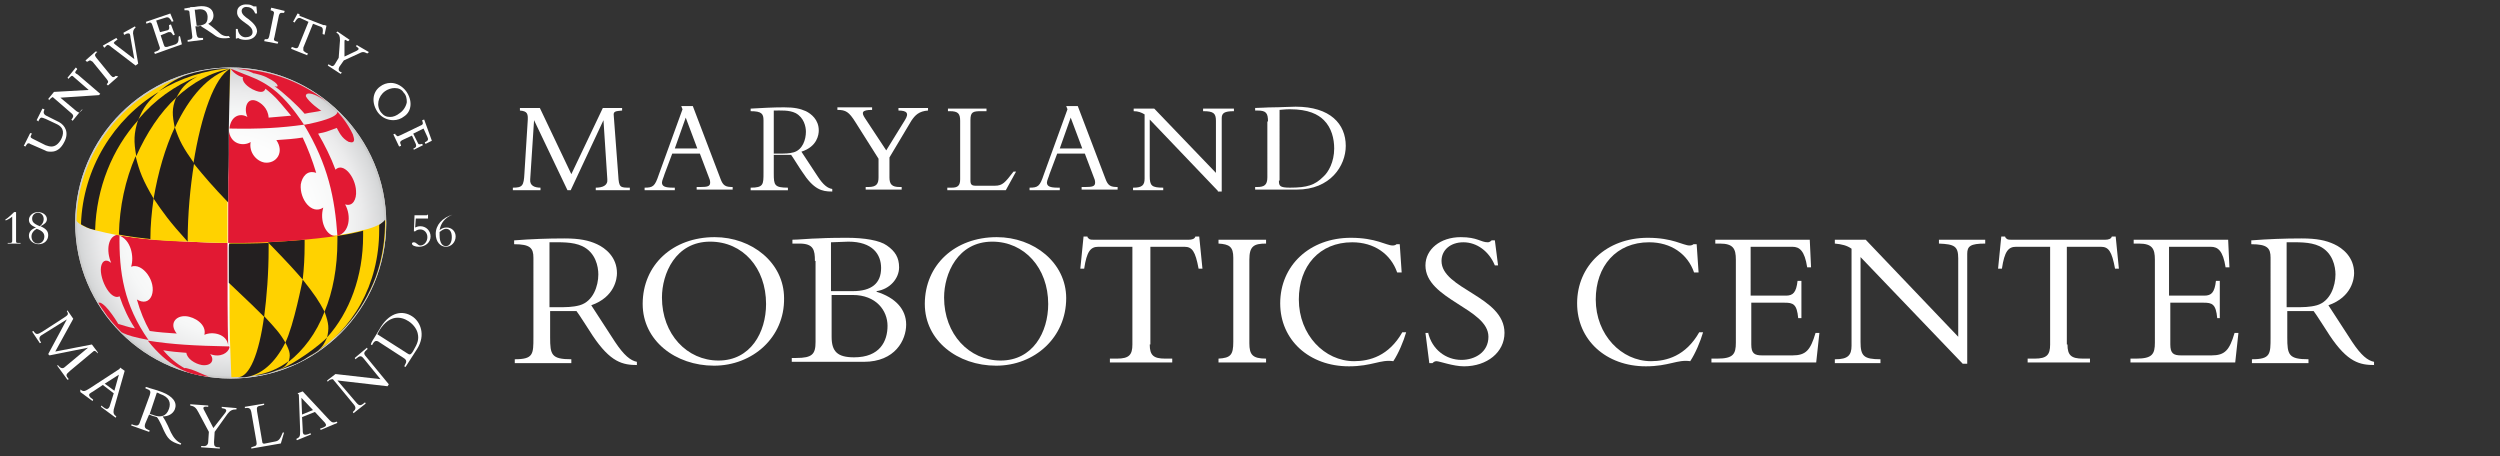 <?xml version="1.0" encoding="utf-8"?>
<!-- Generator: Adobe Illustrator 17.1.0, SVG Export Plug-In . SVG Version: 6.00 Build 0)  -->
<!DOCTYPE svg PUBLIC "-//W3C//DTD SVG 1.1//EN" "http://www.w3.org/Graphics/SVG/1.1/DTD/svg11.dtd">
<svg version="1.1" id="Layer_1" xmlns="http://www.w3.org/2000/svg" xmlns:xlink="http://www.w3.org/1999/xlink" x="0px" y="0px"
	 viewBox="0 0 389 71" enable-background="new 0 0 389 71" xml:space="preserve">
<rect x="0" y="0" width="389" height="71" fill="#333333" stroke="none"/>
<title>LOGO@2x</title>
<desc>Created with Sketch.</desc>
<g>
	<g>
		<g>
			<g>
				<g>
					
						<radialGradient id="SVGID_1_" cx="36.646" cy="34.733" r="24.203" gradientTransform="matrix(1 0 0 1 -0.721 2.601006e-04)" gradientUnits="userSpaceOnUse">
						<stop  offset="0" style="stop-color:#FFFFFF"/>
						<stop  offset="0.523" style="stop-color:#FDFDFD"/>
						<stop  offset="0.712" style="stop-color:#F6F7F7"/>
						<stop  offset="0.846" style="stop-color:#EBEBEC"/>
						<stop  offset="0.954" style="stop-color:#DADBDC"/>
						<stop  offset="1" style="stop-color:#D0D2D3"/>
					</radialGradient>
					<path fill="url(#SVGID_1_)" d="M35.9,58.9c-13.3,0-24.2-10.9-24.2-24.2c0-13.3,10.9-24.2,24.2-24.2c13.3,0,24.2,10.9,24.2,24.2
						C60.1,48.1,49.3,58.9,35.9,58.9z"/>
				</g>
				<g>
					<path fill="#CCCCCC" d="M35.9,58.9c-13.3,0-24.2-10.9-24.2-24.2c0-13.3,10.9-24.2,24.2-24.2c13.3,0,24.2,10.9,24.2,24.2
						C60.1,48.1,49.3,58.9,35.9,58.9z M35.9,10.9C22.8,10.9,12,21.6,12,34.7c0,13.2,10.7,23.9,23.9,23.9c13.2,0,23.9-10.7,23.9-23.9
						C59.8,21.6,49.1,10.9,35.9,10.9z"/>
				</g>
				<path fill="#FFD200" d="M60,34.2c0,0.1-0.4,0.5-0.9,0.7c0,0,0,0,0,0c-0.6,0.3-1.5,0.7-2.6,0.9c-1.1,0.3-2.5,0.6-4,0.8
					c-1.5,0.2-3.2,0.4-5,0.6c0,0,0,0,0,0c-2.3,0.2-3.8,0.3-5.7,0.4c-2,0.1-4,0.1-6.1,0.1c0,0.3,0,0.5,0,0.8c0,1.9,0,3.7,0,5.4
					c0,9.2,0.1,9.2,0.3,14.8c13.3,0,24-10.8,24-24C60,34.7,60,34.4,60,34.2z"/>
				<g>
					<path fill="#231F20" d="M35.6,38.6c0,1.9,0,3.7,0,5.4c3.9,3.7,3.9,3.7,5.5,5.3c0.4-3.1,0.7-6.7,0.7-10.7c0-0.3,0-0.5,0-0.8
						c-2.4,0.1-4,0.1-6.1,0.1C35.6,38,35.6,38.3,35.6,38.6z"/>
					<path fill="#231F20" d="M44.4,53.3c-0.8-1.4-1.6-2.3-3.3-4.1c-0.8,5.9-2.3,9.5-4.1,9.5c0.2,0,0.4,0,0.5,0c0.2,0,0.4,0,0.6,0
						C40.6,58.4,42.8,56.5,44.4,53.3z"/>
					<path fill="#231F20" d="M47.1,43.5c0,0-1.4,7.2-2.7,9.8c0.8,1.5,0.8,2,0.5,3c2.3-1.8,4.3-4.4,5.6-7.8
						C49.6,46.8,49,45.9,47.1,43.5z"/>
					<path fill="#231F20" d="M40.2,58.4c0.5-0.1,0.5-0.1,1.5-0.3l0.6-0.2c1.8-0.6,2.1-0.8,2.6-1.7c-1.6,1.2-3.3,1.9-5.2,2.2
						L40.2,58.4z"/>
					<path fill="#231F20" d="M50.9,52.5c3.5-3.9,5.6-9.5,5.6-15.8c0-0.3,0-0.5,0-0.8c-1.1,0.3-2.5,0.6-4,0.8c0,0.3,0,0.5,0,0.8
						c0,4.1-0.7,7.9-2,11C51.2,50.4,51.2,51.1,50.9,52.5z"/>
					<path fill="#231F20" d="M47.4,37.3c-2.3,0.2-3.8,0.3-5.7,0.4c3.3,3.4,4,4.2,5.4,5.8c0.2-1.7,0.3-3.5,0.3-5.4
						C47.4,37.8,47.4,37.5,47.4,37.3z"/>
				</g>
				<path fill="#231F20" d="M30.7,11.9c1.3-0.5,2.6-1.1,5.2-1.3l0,0C34.1,10.8,32.3,11.3,30.7,11.9"/>
				<g>
					<path fill="#E21933" d="M52,36.7c-1.3-0.2-2.3-2.3-1.7-4.4c-1.8,1.2-3.7-1.3-3.5-3.6c0.2-1.2,1-2.3,2.4-1.8
						c-0.6-2-1.3-3.8-2.1-5.5c-1.2,0.2-2.6,0.3-4.1,0.4c1.3,1.9,0,3.7-1.8,3.5c-1.3-0.2-2.5-1.6-2.2-3.2c-1.1,0.7-3.2,0.4-3.4-1.9
						c-0.1,4.9-0.1,11.1-0.1,17.6c6.4,0.1,13.9-0.6,16.9-1.1c0,0,0,0,0,0C52.3,36.7,52.1,36.7,52,36.7z"/>
				</g>
				<g>
					<path fill="#E21933" d="M20.4,41.5c1.8-0.7,4,2.4,3.2,4.5c-0.4,1-1.3,1.2-2.3,0.6c0.5,1.8,1.2,3.5,2,4.9
						c1.3,0.2,2.7,0.3,4.2,0.4c-1.2-1.5-0.2-2.8,1.4-2.7c1.4,0.1,3.3,1.3,2.9,2.9c1.3-0.6,3.5-0.1,3.7,1.6
						c-0.1-3.6-0.1-8.9-0.1-15.1c0-0.3,0-0.5,0-0.8c-2,0-4.1-0.1-6.1-0.2c-4.3-0.2-7.3-0.4-10.9-1c0,0,0,0,0,0
						C20.4,37.2,20.9,40,20.4,41.5z"/>
				</g>
				<path fill="#E21933" d="M47.3,19.4L47.3,19.4L47.3,19.4C47.3,19.4,47.3,19.4,47.3,19.4L47.3,19.4L47.3,19.4
					c0.3,0,0.5-0.1,0.7-0.1c1.4-0.3,4.5-1,4.5-1.9c0,0,1.2,1.2,2.1,2.9c0.1,0.2,0.2,0.4,0.3,0.6c0.1,0.3,0.2,0.7,0.2,0.8
					c0,0.5-0.4,0.5-0.7,0.4c0,0-0.1,0-0.1,0c-1.2-0.6-1.6-1.7-1.9-2.2c-0.6,0.2-1.7,0.7-2.5,0.8c-0.1,0-0.3,0.1-0.4,0.1
					c1,1.7,2,3.7,2.7,5.6c1.2-1.2,3.1,1.1,3.2,3.3c0.1,1.3-0.5,2.5-1.7,2.1c1,1.8,0.7,4.4-1.2,4.9C52.1,30.9,51.1,25.7,47.3,19.4
					L47.3,19.4L47.3,19.4"/>
				<path fill="#E21933" d="M47.3,19.4L47.3,19.4L47.3,19.4L47.3,19.4L47.3,19.4c-3.1-4.7-5.5-6.4-8.6-7.6c-0.6-0.2-2.7-1.1-2.8-1.1
					l0,0l0,0c0.5,0.8,1.6,1.3,1.9,1.3c-0.1,0.3,0,0.9,1,1.6c0.2,0.1,0.3,0.2,0.5,0.3c1.6,0.8,1.9,0.2,2-0.1c0,0,0,0,0,0
					c0.5,0.4,1.4,1.1,2.4,2.3c0.6,0.7,1.1,1.3,1.6,1.9c-1,0.1-2.2,0.2-3.5,0.3c-0.1-1.5-1.2-2.3-1.9-2.6c-1.5-0.6-2,1.2-1.4,2.5
					c-1.2-0.7-2.6-0.1-2.8,1.8C40.4,20.1,43.7,19.9,47.3,19.4L47.3,19.4L47.3,19.4"/>
				<path fill="#E21933" d="M47.6,15c0,0,0-0.1,0-0.2c0-0.1,0.1-0.1,0.1-0.1s0-0.1,0.1-0.1c0.2-0.1,1-0.2,3,1.2
					c-4.2-3.3-8.7-4.6-12.5-5c-0.5-0.1-1.5-0.1-1.5-0.1c1.2,0.1,2,0.4,2.2,0.5c0.2,0.1,0.3,0.1,0.4,0.2c0,0,0,0,0,0
					c0.2,0,0.5,0.1,0.9,0.2c0.4,0.1,1,0.3,1.5,0.6c0.6,0.3,1.4,0.8,1.4,1.2c-0.1,0.1-0.2,0.1-0.5,0c1.4,1,3.5,2.9,4.7,4.3
					c0.8-0.2,2.1-0.3,2.6-0.5C49.8,17.2,48,15.8,47.6,15z"/>
				<path fill="#E21933" d="M23.1,52.9c-2.1-0.4-3.2-0.7-4-1.1c-0.1-0.1-0.2-0.1-0.2-0.1c0,0-1.2-1.2-2.2-2.5c-0.7-1-1.4-2-1.4-2.1
					c0,0,0.2,0,0.3,0c1.1,0.4,2.8,3.3,2.8,3.3c0.7,0.2,1.5,0.5,2.6,0.7c-1-1.5-1.8-3.2-2.4-5c-1.5,0.8-3.4-3.2-2.8-4.9
					c0.1-0.3,0.5-1.1,1.5-0.3c-0.8-1.8-0.6-4.4,1.3-4.4C18.5,42.4,19.3,47.5,23.1,52.9"/>
				<path fill="#E21933" d="M35.7,54.1c-0.2,0.8-1.4,1.6-3,1c0.8,1,0.1,1.9-1.3,1.7c-1.1-0.2-2.3-1-2.4-1.9
					c-1.3-0.1-2.5-0.2-3.6-0.4c1,1.2,2.1,2.1,3.3,2.8c0.1-0.1,0.4,0,1.1,0.2c0.9,0.3,1.8,0.8,2.7,1.1c0,0-0.2,0-0.2,0
					c-0.7-0.1-0.9-0.1-1.3-0.2c-1.8-0.3-4.9-1.4-8-5.4h0h0l0,0c3.7,0.6,7.4,0.8,12.5,0.9C35.7,53.8,35.7,54,35.7,54.1"/>
				<path fill="#FFD200" d="M35.9,10.7c-12.9,0-23.7,10.5-24,23.6l0,0c0,0,0.1,0.3,0.6,0.6v0v0c0.5,0.3,1.3,0.7,2.2,0.9
					c1.2,0.3,2.5,0.6,3.7,0.8l0,0c3.6,0.6,6.6,0.9,10.9,1c2,0.1,4.1,0.2,6.1,0.2c0-1.2,0-8.2,0-15c0-0.9,0-1.8,0-2.7
					C35.7,15.7,35.8,11.3,35.9,10.7L35.9,10.7z"/>
				<path fill="#231F20" d="M47.4,55.9c-1.4,0.8-1.6,0.8-3.5,1.5c-0.5,0.2-1,0.3-1.5,0.5c3.2-0.9,7.7-4.5,8.5-5.4
					c-0.4,0.9-0.7,1.5-1.6,2.2C49,54.9,47.8,55.6,47.4,55.9z"/>
				<path fill="#231F20" d="M14.8,35.8c-1-0.2-1.7-0.6-2.2-0.9c0.3-8.7,5.1-16.4,12.1-20.6c-1.7,1.5-2.4,2.4-3.2,4.4
					C17.5,23.1,15,29.2,14.8,35.8"/>
				<path fill="#231F20" d="M24.7,14.2c1.8-1.3,2.8-2.2,5.6-2.9c2-0.5,3.7-0.7,5.6-0.7l0,0C31.8,10.9,28,12.2,24.7,14.2"/>
				<path fill="#231F20" d="M23.4,37.2c-1.8-0.2-3.4-0.4-4.9-0.7c0.1-4.4,1-8.5,2.6-12.2c0.6,2.4,1.1,3.7,2.8,6.6
					C23.6,33,23.4,35.1,23.4,37.2"/>
				<path fill="#231F20" d="M35.6,20.1c0,2.6,0,5.4-0.1,7.5c0,2.1,0,3.6,0,3.9c-2.4-2.5-3.6-3.9-5.4-6.1c1.2-7.5,3.3-13.4,5.7-14.7
					l0,0l0,0C35.8,11.4,35.7,15.6,35.6,20.1z"/>
				<g>
					<path fill="#231F20" d="M27.2,19.8c-1.5,3.2-2.6,7-3.3,11.1c1.5,2.2,2.4,3.5,5.3,6.7c0-4.3,0.4-8.5,1-12.2
						C28.5,23,27.9,21.9,27.2,19.8z"/>
				</g>
				<path fill="#231F20" d="M59,35c0,0.3,0,0.5,0,0.8c0,8.5-4.1,15.6-10.6,19.5l-0.2,0.1c3.1-1.9,6.9-5,9.4-10.3
					c2.6-5.2,2.3-10.9,2.3-10.9C59.8,34.4,59.4,34.7,59,35z"/>
				<g>
					<path fill="#231F20" d="M30.7,11.9c-3.5,1.4-6.7,3.7-9.2,6.7c-0.7,2.2-0.7,3.4-0.3,5.7c1.6-3.6,3.7-6.8,6.3-9.2
						C28.2,13.8,28.7,13,30.7,11.9z"/>
				</g>
				<path fill="#231F20" d="M27.2,19.9c-0.4-2-0.5-3,0.2-4.7c2.5-2.3,5.4-4,8.5-4.5C32.5,11.6,29.4,15.1,27.2,19.9"/>
			</g>
			<g>
				<g>
					<path fill="#FFFFFF" d="M9.2,19l-2-1c-0.4-0.2-0.5-0.5-0.3-0.9l0-0.1l-0.3-0.1l-0.9,1.8L6,18.9l0-0.1c0.2-0.4,0.3-0.5,0.5-0.5
						c0.1,0,0.3,0.1,0.6,0.2l1.7,0.8c1.3,0.6,1.1,1.6,0.7,2.4c-0.4,0.7-0.9,1.1-1.5,1.1c-0.3,0-0.6-0.1-0.9-0.2l-2-1
						c-0.4-0.2-0.4-0.3-0.2-0.7l0.1-0.1l-0.3-0.1l-1,2l0.3,0.1l0-0.1c0.2-0.3,0.3-0.4,0.4-0.4c0.1,0,0.2,0,0.3,0.1L7,23.4
						c0.3,0.2,0.6,0.2,1,0.2c0.8,0,1.5-0.5,2-1.5C10.8,20.6,10.1,19.5,9.2,19z"/>
					<path fill="#FFFFFF" d="M11.7,11.3c0-0.1,0.1-0.3,0.3-0.5l0-0.1l-0.2-0.2l-1.3,1.6l0.2,0.2l0-0.1c0.3-0.3,0.4-0.4,0.5-0.4
						c0.1,0,0.2,0.1,0.3,0.2l2.3,2l-5.4,0.3l-0.9,1.1l0.2,0.2l0-0.1c0.2-0.2,0.3-0.3,0.5-0.4l3,2.6c0.2,0.2,0.3,0.4,0,0.8l-0.1,0.1
						l0.2,0.2l1.3-1.6L12.8,17l0,0.1c-0.3,0.3-0.4,0.4-0.5,0.4l0,0c-0.1,0-0.2-0.1-0.4-0.2l-2.5-2.1l6-0.4l0.2-0.2l-3.5-3
						C11.7,11.4,11.7,11.3,11.7,11.3z"/>
					<path fill="#FFFFFF" d="M18,11.8c-0.2,0.2-0.3,0.2-0.4,0.2c-0.1,0-0.2-0.1-0.4-0.3l-2.2-2.7c-0.3-0.4-0.3-0.5,0.1-0.9l0.1,0
						L14.9,8l-1.6,1.4l0.2,0.2l0.1,0c0.2-0.1,0.3-0.2,0.4-0.2c0.1,0,0.2,0.1,0.4,0.2l2.2,2.7c0.3,0.4,0.3,0.5,0,0.8l0,0l0.2,0.2
						l1.6-1.4L18,11.8L18,11.8z"/>
					<path fill="#FFFFFF" d="M21.1,4.3L21.1,4.3L21,4.1l-1.8,1l0.1,0.3l0.1,0c0.3-0.2,0.4-0.2,0.6-0.2c0.1,0,0.1,0,0.2,0.1
						c0,0.1,0.1,0.2,0.1,0.5l0.6,3.4l-3-2.3c-0.1-0.1-0.2-0.2-0.2-0.2c0-0.1,0.2-0.3,0.5-0.5l0.1,0l-0.2-0.3l-2.1,1.2l0.2,0.3l0.1,0
						C16.6,7,16.7,7,16.8,7c0.1,0,0.3,0.1,0.5,0.3l3.8,2.9l0.4-0.3l-0.8-4.7C20.7,4.8,20.8,4.5,21.1,4.3z"/>
					<path fill="#FFFFFF" d="M27.8,5.7L27.8,5.7c0,0.8-0.1,1-0.5,1.2L26,7.3c-0.1,0-0.2,0-0.2,0c-0.1,0-0.2,0-0.3-0.3L25,5.5L26.2,5
						C26.3,5,26.4,5,26.5,5c0.1,0,0.2,0.1,0.4,0.4l0,0.1l0.3-0.1l-0.6-1.6l-0.3,0.1l0,0.1c0.1,0.5,0,0.6-0.2,0.7L24.9,5l-0.6-1.8
						l1.6-0.5c0.1,0,0.1,0,0.2,0c0.1,0,0.3,0.1,0.6,0.6l0,0.1l0.3-0.1l-0.5-1.2l-3.8,1.3l0.1,0.3l0.2-0.1c0.1,0,0.2-0.1,0.3-0.1
						c0.2,0,0.3,0.1,0.4,0.4l1.1,3.3c0.1,0.2,0.1,0.4,0,0.5c-0.1,0.1-0.2,0.2-0.5,0.3L24,8.1l0.1,0.3l4.2-1.5L28,5.6L27.8,5.7z"/>
					<path fill="#FFFFFF" d="M35.6,5.6C35,5.7,34.5,5.5,34,5l-0.7-0.6c-0.4-0.3-0.6-0.5-0.9-0.7c0.6-0.3,0.9-0.9,0.8-1.5
						c-0.1-0.9-1-1.4-2.4-1.2c-0.5,0.1-0.7,0.1-1,0.1c-0.1,0-0.2,0-0.3,0.1c-0.3,0-0.5,0.1-0.7,0.1l-0.1,0l0,0.3l0.2,0
						c0.1,0,0.1,0,0.2,0c0.3,0,0.4,0.1,0.4,0.5l0.4,3.4c0.1,0.5-0.1,0.6-0.5,0.7l-0.2,0l0,0.3l2.4-0.3l0-0.3l-0.3,0
						c-0.1,0-0.1,0-0.2,0c-0.3,0-0.4-0.1-0.5-0.5l-0.2-1.3c0.1,0,0.2,0,0.3,0c0.2,0,0.3,0,0.5-0.1h0c0.1,0.1,0.4,0.3,0.9,0.6L33,5.2
						c0.8,0.6,1.2,0.9,2.7,0.7l0.1,0L35.6,5.6L35.6,5.6z M32.3,2.5c0,0.4,0,0.7-0.2,1c-0.2,0.3-0.6,0.4-1.1,0.5l-0.1,0
						c-0.1,0-0.2,0-0.3,0l-0.3-2.5c0.1,0,0.2,0,0.3,0C31.6,1.3,32.2,1.6,32.3,2.5z"/>
					<path fill="#FFFFFF" d="M38.7,3c-0.6-0.4-1.1-0.8-1.1-1.3c0-0.4,0.4-0.7,0.9-0.6c0.5,0,1,0.4,1.2,1l0,0l0.3,0L39.9,1l-0.2,0
						l0,0c0,0-0.1,0-0.1,0h0c-0.1,0-0.2,0-0.3-0.1c-0.2-0.1-0.4-0.2-0.8-0.2c-0.9-0.1-1.6,0.4-1.6,1.1c-0.1,0.8,0.6,1.3,1.3,1.8
						c0.6,0.4,1.1,0.8,1.1,1.4c0,0.6-0.6,0.8-1.1,0.8c-0.6,0-1.1-0.5-1.2-1.2l0-0.1l-0.3,0L36.7,6l0.2,0l0,0c0,0,0.1-0.1,0.1-0.1h0
						c0,0,0.1,0,0.2,0.1c0.2,0.1,0.6,0.2,0.9,0.2c0.1,0,0.1,0,0.2,0h0c0.9,0,1.6-0.5,1.7-1.3C40,4.1,39.3,3.5,38.7,3z"/>
					<path fill="#FFFFFF" d="M42.1,1.6L42.1,1.6c0.5,0.1,0.6,0.3,0.5,0.6l-0.7,3.4c-0.1,0.4-0.2,0.5-0.4,0.5c-0.1,0-0.1,0-0.2,0
						l-0.1,0l-0.1,0.3l2.1,0.4l0.1-0.3l-0.1,0c-0.3-0.1-0.4-0.1-0.5-0.2c-0.1-0.1-0.1-0.2,0-0.5l0.7-3.4C43.5,2.1,43.6,2,43.8,2
						c0.1,0,0.2,0,0.3,0l0.1,0l0.1-0.3l-2.1-0.5L42.1,1.6z"/>
					<path fill="#FFFFFF" d="M50.5,3.9C50.5,3.9,50.5,3.9,50.5,3.9c-0.1,0-0.1,0-0.2,0l-3.6-1.4c0,0-0.1,0-0.1-0.1c0,0,0,0,0-0.1
						l0-0.1l-0.3-0.1l-0.7,1.3l0.3,0.1l0-0.1c0.3-0.5,0.5-0.6,0.6-0.6c0,0,0.1,0,0.2,0L48,3.4l-1.5,3.7c-0.1,0.3-0.2,0.4-0.4,0.4
						c-0.1,0-0.2,0-0.4-0.1l-0.3-0.1l-0.1,0.3l2.5,1l0.1-0.3l-0.3-0.1C47.4,8,47.2,8,47.2,7.8c0-0.1,0-0.2,0-0.4l1.5-3.7L50,4.2
						c0.2,0.1,0.3,0.3,0.2,1l0,0.1l0.3,0.1L50.8,4L50.5,3.9L50.5,3.9z"/>
					<path fill="#FFFFFF" d="M55.4,7.2L55.4,7.2c0.3,0.2,0.4,0.3,0.4,0.4c0,0.1-0.1,0.2-0.3,0.3l-1.9,0.9l0-2.3
						c0-0.3,0.1-0.3,0.1-0.3c0.1,0,0.2,0.1,0.4,0.2l0.1,0l0.2-0.2l-1.9-1.3l-0.2,0.2l0.1,0c0.4,0.3,0.5,0.5,0.5,1.2L52.7,9L52.1,10
						c-0.2,0.3-0.4,0.4-0.8,0.1L51.1,10L51,10.2l2,1.3l0.2-0.2L53,11.2c-0.2-0.1-0.3-0.2-0.3-0.4c0-0.1,0-0.2,0.1-0.4l0.7-1l2.4-1.1
						c0.2-0.1,0.4-0.2,0.6-0.2c0.2,0,0.4,0.1,0.6,0.2l0.1,0l0.2-0.2L55.5,7L55.4,7.2z"/>
					<path fill="#FFFFFF" d="M63.2,14.2c-0.6-0.8-1.5-1.3-2.4-1.3c-0.6,0-1.2,0.2-1.7,0.6c-1.2,0.9-1.3,2.6-0.3,4
						c0.6,0.8,1.5,1.2,2.4,1.2h0c0.6,0,1.2-0.2,1.7-0.6C64.1,17.3,64.2,15.6,63.2,14.2z M63.3,15.9c-0.1,0.6-0.5,1.3-1.1,1.7
						c-0.5,0.4-1,0.6-1.5,0.6c-0.6,0-1-0.2-1.4-0.7c-0.8-1-0.5-2.5,0.6-3.3c0.4-0.3,1-0.5,1.5-0.5c0.6,0,1.1,0.2,1.4,0.7
						C63.2,14.8,63.3,15.3,63.3,15.9z"/>
					<path fill="#FFFFFF" d="M66,18.6l-0.3,0.1l0,0.1c0.2,0.5,0.1,0.6-0.4,0.8l-2.9,1.4c-0.3,0.1-0.4,0.2-0.5,0.2
						c-0.1,0-0.2-0.1-0.4-0.3l0-0.1l-0.3,0.1l0.9,1.9l0.3-0.1l0-0.1c-0.1-0.3-0.2-0.4-0.1-0.5c0-0.1,0.1-0.2,0.3-0.3l1.5-0.7
						l0.6,1.3c0.1,0.3,0.1,0.5-0.3,0.7l-0.1,0l0.1,0.2l1.4-0.7l-0.1-0.2l-0.1,0c-0.3,0.1-0.5,0.1-0.6-0.2l-0.7-1.4l1.6-0.8l0.6,1.3
						c0.2,0.4,0.1,0.6-0.3,0.8l-0.1,0l0.1,0.3l1-0.5L66,18.6z"/>
				</g>
				<path fill="#FFFFFF" d="M7.5,55.1l2.9-5.4l0,0l-4,2.5c-0.4,0.3-0.3,0.7,0,1.1l-0.2,0.1L5,51.6l0.2-0.1c0.4,0.6,0.6,0.6,1.4,0.1
					l3.4-2.2c0.6-0.4,0.7-0.5,0.4-1l0.1-0.1l0.9,1.3l-2.8,5.1l5.7-1.1l0.9,1.2L15.2,55c-0.3-0.4-0.5-0.5-0.7-0.3l-3.6,3
					c-0.7,0.6-0.7,0.7-0.2,1.3l-0.2,0.1l-1.6-2.2L9,56.8c0.3,0.4,0.7,0.7,1.1,0.3l3.6-3l0,0l-6,1.2L7.5,55.1z"/>
				<path fill="#FFFFFF" d="M17.8,60.8l-1.5-1.1l2.2-1.4L17.8,60.8z M17.7,61.2l-0.6,1.9c0,0.1-0.1,0.3-0.2,0.4
					c-0.2,0.2-0.4,0.2-0.9-0.2l-0.2-0.2l-0.1,0.2l2.3,1.7l0.1-0.2c-0.4-0.3-0.5-0.5-0.4-1.1l1.7-6l-0.7-0.5l-0.1,0.2l-4.6,3
					c-0.8,0.5-1,0.6-1.5,0.2L12.5,61l1.9,1.4l0.1-0.2l-0.1-0.1c-0.5-0.3-0.6-0.6-0.5-0.8c0.1-0.1,0.4-0.3,0.6-0.4l1.5-1L17.7,61.2z"
					/>
				<path fill="#FFFFFF" d="M24.4,61.1c0.2,0,0.3,0.1,0.5,0.2c1.5,0.5,1.7,1.4,1.4,2.3c-0.4,1.2-1.3,1.4-2.4,1
					c-0.2-0.1-0.4-0.1-0.6-0.2L24.4,61.1z M23.2,64.5c0.2,0.1,0.3,0.1,0.5,0.2c0.3,0.1,0.4,0.1,0.7,0.2c0.2,0.2,0.4,0.6,0.7,1.2
					l0.4,0.9c0.6,1.2,0.9,1.7,2.6,2.2l0.1-0.2c-0.7-0.3-1.2-0.9-1.6-1.7l-0.5-1.1c-0.3-0.6-0.5-1-0.8-1.4c0.9,0,1.6-0.4,1.9-1.1
					c0.4-1-0.2-2-2-2.7c-0.6-0.2-0.8-0.3-1.2-0.4c-0.4-0.1-1-0.3-1.3-0.4l-0.1,0.2l0.2,0.1c0.6,0.2,0.7,0.4,0.5,1l-1.5,4.1
					c-0.2,0.7-0.5,0.7-1.1,0.5l-0.2-0.1l-0.1,0.2l2.8,1l0.1-0.2l-0.2-0.1c-0.5-0.2-0.7-0.4-0.5-1L23.2,64.5z"/>
				<path fill="#FFFFFF" d="M35,64.3c0.4-0.5,0.2-0.7-0.5-0.8l0-0.2l2.3,0.2l0,0.2c-0.7,0-1,0.2-1.4,0.7l-2,2.8l-0.1,1.6
					c0,0.6,0.1,0.8,0.8,0.8l0.1,0l0,0.2l-2.9-0.2l0-0.2l0.2,0c0.6,0.1,0.9-0.2,0.9-0.7l0.1-1.5l-1.6-3c-0.4-0.8-0.7-1-1.3-1.1l0-0.2
					l2.8,0.2l0,0.2c-0.8-0.1-0.9,0.1-0.6,0.6l1.4,2.7L35,64.3z"/>
				<path fill="#FFFFFF" d="M43.7,69l-4.6,0.8l0-0.2l0.3-0.1c0.5-0.1,0.6-0.3,0.5-0.8l-0.8-4.6c-0.1-0.5-0.3-0.7-0.9-0.6l-0.1,0
					l0-0.2l3-0.5l0,0.2l-0.4,0.1c-0.7,0.1-0.8,0.2-0.7,0.9l0.8,4.7c0,0.3,0.2,0.4,0.5,0.3l1.5-0.3c0.6-0.1,0.8-0.4,1.2-1.4l0.2,0
					L43.7,69z"/>
				<path fill="#FFFFFF" d="M48.7,63.8L47,64.5l-0.1-2.6L48.7,63.8z M49,64.1l1.4,1.5c0.1,0.1,0.2,0.2,0.3,0.4
					c0.1,0.3-0.1,0.4-0.6,0.6l-0.3,0.1l0.1,0.2l2.6-1.1l-0.1-0.2c-0.5,0.2-0.7,0.2-1.1-0.2l-4.2-4.5l-0.8,0.3l0.2,0.2l0.2,5.5
					c0,1,0,1.1-0.6,1.4l0.1,0.2l2.2-0.9l-0.1-0.2l-0.2,0.1c-0.5,0.2-0.8,0.2-0.9,0c-0.1-0.1-0.1-0.5-0.1-0.7L47,64.9L49,64.1z"/>
				<path fill="#FFFFFF" d="M60.3,60.1l-7.8-0.9l2.9,3.4c0.5,0.6,0.7,0.6,1.4,0l0.1,0.2L55,64.3l-0.1-0.2l0,0
					c0.5-0.4,0.5-0.7,0.2-1.1l-3.3-4c-0.3,0-0.6,0.1-0.8,0.4l-0.1-0.2l1.3-1l7,0.8l-2.6-3.2c-0.4-0.5-0.6-0.5-1.3,0.1l-0.1-0.2
					l1.9-1.6l0.1,0.2c-0.6,0.5-0.6,0.7-0.4,1l3.7,4.5L60.3,60.1z"/>
				<path fill="#FFFFFF" d="M58.7,52c0.1-0.1,0.2-0.4,0.4-0.7c0.8-1.2,1.5-1.6,2.2-1.8c0.9-0.2,1.7,0.1,2.3,0.5
					c0.9,0.6,1.3,1.4,1.4,1.9c0.2,0.9,0,1.5-0.7,2.7c-0.4,0.7-0.6,0.6-0.9,0.4L58.7,52z M62.8,55.7c0.5,0.3,0.5,0.6,0.2,1.1
					l-0.1,0.2l0.2,0.1l1.8-2.8c1.4-2.2,0.5-4.3-0.8-5.1c-1.4-0.9-3.3-0.7-4.8,1.6c-0.3,0.5-0.6,1-0.9,1.5c-0.3,0.5-0.6,0.9-0.7,1.3
					l0.2,0.1l0.1-0.2c0.3-0.5,0.6-0.6,1.1-0.2L62.8,55.7z"/>
				<path fill="#FFFFFF" d="M2.5,33v4.5c0,0.2,0,0.3,0.3,0.3h0.4v0.1H1.2v-0.1h0.4c0.2,0,0.3-0.1,0.3-0.3v-3.8
					c-0.2,0.2-0.7,0.5-1,0.6l-0.1-0.1C1.4,33.8,2,33.2,2.2,33H2.5z"/>
				<path fill="#FFFFFF" d="M6.9,36.8c0,0.6-0.4,1.1-1,1.1c-0.6,0-1-0.5-1-1.1c0-0.5,0.3-0.9,0.8-1.2C6.6,35.9,6.9,36.3,6.9,36.8z
					 M7.3,34.1c0-0.6-0.6-1.1-1.4-1.1c-0.8,0-1.4,0.6-1.4,1.2c0,0.5,0.3,0.9,1.1,1.2c-0.8,0.3-1.1,0.7-1.1,1.3
					c0,0.7,0.7,1.3,1.5,1.3c0.9,0,1.5-0.6,1.5-1.4c0-0.6-0.3-1-1.2-1.4C6.9,34.9,7.3,34.6,7.3,34.1z M6.8,34.1
					c0,0.4-0.2,0.8-0.6,1.1c-1-0.4-1.2-0.7-1.2-1.2c0-0.5,0.4-0.9,0.9-0.9C6.4,33.1,6.8,33.5,6.8,34.1z"/>
				<path fill="#FFFFFF" d="M64.5,33.5h1.8c0.1,0,0.2,0,0.2-0.1h0.1L66.6,34h-1.9l-0.1,1.4c0.2-0.1,0.5-0.2,0.8-0.2
					c0.9,0,1.6,0.7,1.6,1.6c0,0.9-0.8,1.6-1.8,1.6c-0.6,0-1.1-0.2-1.1-0.5c0-0.1,0.1-0.2,0.3-0.2c0.4,0,0.6,0.5,1,0.5
					c0.6,0,1.1-0.6,1.1-1.3c0-0.7-0.5-1.2-1.1-1.2c-0.3,0-0.6,0.1-0.8,0.3L64.4,36L64.5,33.5z"/>
				<path fill="#FFFFFF" d="M70.3,36.9c0,0.9-0.4,1.4-0.9,1.4c-0.5,0-1-0.4-1-1.7c0-0.3,0-0.4,0-0.5c0.5-0.4,0.8-0.5,1-0.5
					C70,35.6,70.3,36.1,70.3,36.9z M70.4,33.4c-1.6,0.5-2.6,1.6-2.6,3c0,1.2,0.7,2,1.6,2c0.8,0,1.5-0.7,1.5-1.6
					c0-0.8-0.6-1.4-1.4-1.4c-0.4,0-0.7,0.1-1.1,0.4c0.2-1.1,0.8-1.9,2-2.4L70.4,33.4z"/>
			</g>
		</g>
	</g>
	<g>
		<g>
			<g>
				<g>
					<g>
						<path fill="#FFFFFF" d="M88.3,29.6l-5.2-10.9h0l-0.6,9.2c-0.1,1,0.7,1.3,1.6,1.3v0.4h-4.3v-0.4c1.5,0,1.7-0.3,1.8-2.2l0.5-8
							c0.1-1.3,0-1.7-1.2-1.8v-0.4H84l4.9,10.3l4.9-10.3h3v0.4c-1,0.1-1.4,0.1-1.3,0.8l0.7,9.3c0.1,1.9,0.3,1.9,1.8,1.9v0.4h-5.3
							v-0.4c1,0,1.9-0.3,1.8-1.3l-0.6-9.2h0l-5.1,10.9H88.3z"/>
						<path fill="#FFFFFF" d="M104.6,23.9l-1.2,3.2c-0.1,0.4-0.4,1-0.4,1.3c0,0.6,0.5,0.8,1.7,0.8h0.3v0.4h-4.7v-0.4
							c1.3,0,1.6-0.2,2.2-2l3.7-10.2l-0.2-0.5h1.8l4.3,11.3c0.4,1.1,0.8,1.3,1.9,1.3v0.4h-5.6v-0.4h0.5c1.2,0,1.6-0.1,1.6-0.7
							c0-0.3-0.1-0.6-0.2-0.8l-1.4-3.7H104.6z M106.7,18.3l-1.7,4.8h3.5L106.7,18.3z"/>
						<path fill="#FFFFFF" d="M129.4,29.8c-1.5,0-2.8-0.3-4.6-3.1c-0.3-0.4-1.4-2.2-1.7-2.6h-2.7V27c0,1.8,0.1,2.2,2.2,2.2v0.4h-5.8
							v-0.4c2,0,2-0.5,2-2.3v-8.2c0-1-0.3-1.4-2-1.4v-0.4c1.7-0.1,3.5-0.2,5.2-0.2c1.6,0,2.5,0.2,3.4,0.6c0.8,0.4,2,1.3,2,3
							c0,0.6-0.2,2.5-2.7,3.3l2.5,3.8c0.9,1.4,1.6,1.9,2.3,2V29.8z M120.4,23.9h0.8c0.9,0,1.6,0,2.3-0.2c1.4-0.4,1.9-2,1.9-3.2
							c0-0.8-0.3-2.2-1.6-2.9c-1-0.5-2.3-0.4-3.4-0.4V23.9z"/>
						<path fill="#FFFFFF" d="M140.8,18.7c0.7-1.1,0.3-1.5-1-1.5v-0.4h4.6v0.4c-1.4,0.1-2,0.7-2.6,1.6l-3.4,5.7v3.1
							c0,1.1,0.4,1.5,1.6,1.5h0.3v0.4h-5.6v-0.4h0.4c1.3,0,1.6-0.5,1.6-1.5v-2.9l-3.6-5.7c-1-1.6-1.5-1.9-2.8-1.9v-0.4h5.4v0.4
							c-1.6,0-1.7,0.4-1.1,1.3l3.3,5L140.8,18.7z"/>
						<path fill="#FFFFFF" d="M156.5,29.6h-9.1v-0.4h0.7c0.9,0,1.3-0.3,1.3-1.3v-9.1c0-1.1-0.3-1.5-1.6-1.5h-0.3v-0.4h6v0.4h-0.8
							c-1.3,0-1.7,0.1-1.7,1.4v9.4c0,0.6,0.2,0.8,0.8,0.8h3c1.2,0,1.6-0.5,2.9-2.2h0.4L156.5,29.6z"/>
						<path fill="#FFFFFF" d="M164.5,23.9l-1.2,3.2c-0.1,0.4-0.4,1-0.4,1.3c0,0.6,0.5,0.8,1.7,0.8h0.3v0.4h-4.7v-0.4
							c1.3,0,1.6-0.2,2.2-2l3.7-10.2l-0.2-0.5h1.8l4.3,11.3c0.4,1.1,0.8,1.3,1.9,1.3v0.4h-5.6v-0.4h0.5c1.2,0,1.6-0.1,1.6-0.7
							c0-0.3-0.1-0.6-0.2-0.8l-1.4-3.7H164.5z M166.6,18.3l-1.7,4.8h3.5L166.6,18.3z"/>
						<path fill="#FFFFFF" d="M189.5,29.7l-10.6-11.1v8.8c0,1.5,0.3,1.8,2.1,1.8v0.4h-4.7v-0.4h0.1c1.3,0,1.7-0.4,1.7-1.4V17.8
							c-0.5-0.3-1-0.5-1.7-0.5v-0.4h3.2l9.6,10v-8.1c0-1.2-0.4-1.5-2-1.5v-0.4h4.8v0.4c-1.5,0-1.9,0.3-1.9,1.1v11.4H189.5z"/>
						<path fill="#FFFFFF" d="M197.3,18.9c0-1.3-0.3-1.7-1.6-1.7h-0.4v-0.4c0.8,0,1.8-0.1,2.9-0.1c1.1,0,2.4-0.1,3.4-0.1
							c5.4,0,7.8,2.7,7.8,6.1c0,3.1-2.4,6.8-7.6,6.8h-6.5v-0.4h0.3c1.1,0,1.6-0.3,1.6-1.5V18.9z M199,28.1c0,0.8,0.1,1.1,1.7,1.1
							c2.7,0,3.9-0.4,5.2-1.7c0.8-0.7,1.7-2.3,1.7-4.4c0-1.5-0.4-3.2-1.6-4.4c-0.9-0.9-2.4-1.7-5.3-1.7c-0.8,0-1.4,0.1-1.6,0.1V28.1
							z"/>
						<path fill="#FFFFFF" d="M99.2,56.8c-2.3,0-4.2-0.4-7-4.6c-0.4-0.6-2.1-3.3-2.5-3.8h-4.1v4.1c0,2.7,0.2,3.4,3.3,3.4v0.6h-8.8
							v-0.6c2.9,0,2.9-0.8,2.9-3.4V40.1c0-1.5-0.5-2.1-3-2.1v-0.6c2.6-0.2,5.2-0.3,7.8-0.3c2.4,0,3.8,0.3,5.1,0.9
							c1.3,0.6,3.1,2,3.1,4.5c0,0.8-0.3,3.7-4,5l3.7,5.7c1.4,2.1,2.4,2.9,3.4,3.1V56.8z M85.6,47.8h1.2c1.3,0,2.3,0,3.4-0.3
							c2.1-0.6,2.9-3,2.9-4.8c0-1.2-0.4-3.4-2.5-4.4c-1.5-0.7-3.4-0.6-5.1-0.6V47.8z"/>
						<path fill="#FFFFFF" d="M111.1,56.9c-6,0-11.1-3.9-11.1-9.6c0-6.1,4.7-10.4,11.2-10.4c5.8,0,10.8,4,10.8,9.5
							C122.1,52.5,117.1,56.9,111.1,56.9z M110.5,37.6c-5.4,0-7.5,5-7.5,8.7c0,5.7,3.9,9.8,8.8,9.8c5,0,7.4-4.4,7.4-8.8
							C119.2,41.7,115.6,37.6,110.5,37.6z"/>
						<path fill="#FFFFFF" d="M126.8,40.6c0-1.7-0.2-2.7-2.4-2.7h-1.1v-0.6c0.9,0,3-0.2,3.9-0.2c1.7-0.1,4-0.1,4.6-0.1
							c2.7,0,5.1,0.4,6.2,1.2c1.3,0.9,1.9,1.9,1.9,3.4c0,1.7-1.4,3.4-3.5,3.7v0.1c2.9,0.9,4.6,2.7,4.6,5.1c0,2.4-1.7,5.8-6.6,5.8
							h-11.2v-0.6h0.7c2.5,0,3-0.6,3-2.5V40.6z M129.4,45.3h3.3c2.9,0,4.4-1.2,4.4-3.6c0-2.1-1.3-4.1-5.1-4.1
							c-0.7,0-1.9,0.1-2.7,0.1V45.3z M129.4,52.4c0,2.3,0.9,3.2,3.5,3.2c4,0,5.2-2.5,5.2-4.9c0-2.4-1.8-4.8-5.4-4.8h-3.3V52.4z"/>
						<path fill="#FFFFFF" d="M155,56.9c-6,0-11.1-3.9-11.1-9.6c0-6.1,4.7-10.4,11.2-10.4c5.8,0,10.8,4,10.8,9.5
							C165.9,52.5,161,56.9,155,56.9z M154.4,37.6c-5.4,0-7.5,5-7.5,8.7c0,5.7,3.9,9.8,8.8,9.8c5,0,7.4-4.4,7.4-8.8
							C163.1,41.7,159.4,37.6,154.4,37.6z"/>
						<path fill="#FFFFFF" d="M178.9,53.6c0,1.7,0.6,2.2,2.4,2.2h1.1v0.6h-9.7v-0.6h1.1c1.9,0,2.4-0.6,2.4-2.2V38.4h-5.3
							c-1.2,0-1.8,0.7-2.2,3.4h-0.6l0.5-5h0.6c0,0.2,0.2,0.3,0.3,0.4c0.2,0.1,0.4,0.1,0.6,0.1H185c0.4,0,0.9-0.1,1-0.5h0.6l0.5,5
							h-0.6c-0.5-2.7-1-3.4-2.2-3.4h-5.3V53.6z"/>
						<path fill="#FFFFFF" d="M197,56.4h-7.4v-0.6c1.9-0.1,2.3-0.6,2.3-2.6V40.1c0-1.7-0.6-2.1-2.3-2.2v-0.6h7.4v0.6
							c-1.9,0-2.6,0.4-2.6,2.5v13c0,1.8,0.5,2.4,2.6,2.4V56.4z"/>
						<path fill="#FFFFFF" d="M217.4,42.4c-1-2.9-3.6-4.7-7-4.7c-5.1,0-8.3,3.7-8.3,8.9c0,5.5,4,9.6,8.6,9.6c2.4,0,5.4-0.8,7.5-4.5
							h0.6c-0.4,1.4-1.2,3.3-2,4.5c-2-0.3-3.3,0.8-6.9,0.8c-6.2,0-10.7-4.1-10.7-9.8c0-5.9,4.6-10.2,11-10.2c3.9,0,5.5,1.2,6.5,1.2
							c0.3,0,0.5-0.1,0.6-0.2h0.5l0.3,4.4H217.4z"/>
						<path fill="#FFFFFF" d="M222.2,51.7c0.6,2.7,2.8,4.3,5.2,4.3c2.1,0,4.2-1.2,4.2-3.6c0-4.4-9.8-5.8-9.8-11.1
							c0-2.5,2.3-4.4,5.5-4.4c2.6,0,3.1,0.8,4.2,0.8c0.2,0,0.4-0.1,0.6-0.3h0.5l0.5,3.9h-0.5c-0.9-2.2-2.8-3.6-4.9-3.6
							c-2,0-3.4,1.2-3.4,2.9c0,4.4,9.8,5.5,9.8,11.2c0,3-2.7,5.2-6.3,5.2c-1.7,0-3.8-0.8-4.3-0.8c-0.3,0-0.5,0.2-0.6,0.3h-0.5
							l-0.6-4.7H222.2z"/>
						<path fill="#FFFFFF" d="M263.6,42.4c-1-2.9-3.6-4.7-7-4.7c-5.1,0-8.3,3.7-8.3,8.9c0,5.5,4,9.6,8.6,9.6c2.4,0,5.4-0.8,7.5-4.5
							h0.6c-0.4,1.4-1.2,3.3-2,4.5c-2-0.3-3.3,0.8-6.9,0.8c-6.2,0-10.7-4.1-10.7-9.8c0-5.9,4.6-10.2,11-10.2c3.9,0,5.5,1.2,6.5,1.2
							c0.3,0,0.5-0.1,0.6-0.2h0.5l0.3,4.4H263.6z"/>
						<path fill="#FFFFFF" d="M280.4,49.5h-0.6c-0.2-2.2-0.8-2.4-2.1-2.4h-5.2v6.5c0,1.4,0.5,1.7,1.7,1.7h4.7c2.1,0,2.8-0.8,3.6-3.5
							h0.6l-0.5,4.6h-16.3v-0.6h0.9c2.5,0,2.9-0.7,2.9-2.5V40.4c0-1.7-0.4-2.5-2.5-2.5h-0.7v-0.6h14.7l0.2,4.3h-0.6
							c-0.4-2.6-1.2-3.2-2.3-3.2h-6.5V46h5.5c1.1,0,1.6-0.5,1.8-2.3h0.6V49.5z"/>
						<path fill="#FFFFFF" d="M305.4,56.6L289.5,40v13.2c0,2.2,0.5,2.7,3.1,2.7v0.6h-7.1v-0.6h0.1c1.9,0,2.5-0.6,2.5-2.1V38.7
							c-0.7-0.5-1.5-0.7-2.6-0.8v-0.6h4.8l14.4,15.1V40.2c0-1.9-0.6-2.2-3-2.3v-0.6h7.2v0.6c-2.3,0-2.8,0.4-2.8,1.6v17.1H305.4z"/>
						<path fill="#FFFFFF" d="M321.7,53.6c0,1.7,0.6,2.2,2.4,2.2h1.1v0.6h-9.7v-0.6h1.1c1.9,0,2.4-0.6,2.4-2.2V38.4h-5.3
							c-1.2,0-1.8,0.7-2.2,3.4h-0.6l0.5-5h0.6c0,0.2,0.2,0.3,0.3,0.4c0.2,0.1,0.4,0.1,0.6,0.1h14.7c0.4,0,0.9-0.1,1-0.5h0.6l0.5,5
							h-0.6c-0.5-2.7-1-3.4-2.2-3.4h-5.3V53.6z"/>
						<path fill="#FFFFFF" d="M345.5,49.5H345c-0.2-2.2-0.8-2.4-2.1-2.4h-5.2v6.5c0,1.4,0.5,1.7,1.7,1.7h4.7c2.1,0,2.8-0.8,3.6-3.5
							h0.6l-0.5,4.6h-16.3v-0.6h0.9c2.5,0,2.9-0.7,2.9-2.5V40.4c0-1.7-0.4-2.5-2.5-2.5H332v-0.6h14.7l0.2,4.3h-0.6
							c-0.4-2.6-1.2-3.2-2.3-3.2h-6.5V46h5.5c1.1,0,1.6-0.5,1.8-2.3h0.6V49.5z"/>
						<path fill="#FFFFFF" d="M369.5,56.8c-2.3,0-4.2-0.4-7-4.6c-0.4-0.6-2.1-3.3-2.5-3.8h-4.1v4.1c0,2.7,0.2,3.4,3.3,3.4v0.6h-8.8
							v-0.6c2.9,0,2.9-0.8,2.9-3.4V40.1c0-1.5-0.5-2.1-3-2.1v-0.6c2.6-0.2,5.2-0.3,7.8-0.3c2.4,0,3.8,0.3,5.1,0.9
							c1.3,0.6,3.1,2,3.1,4.5c0,0.8-0.3,3.7-4,5l3.7,5.7c1.4,2.1,2.4,2.9,3.4,3.1V56.8z M355.9,47.8h1.2c1.3,0,2.3,0,3.4-0.3
							c2.1-0.6,2.9-3,2.9-4.8c0-1.2-0.4-3.4-2.5-4.4c-1.5-0.7-3.4-0.6-5.1-0.6V47.8z"/>
					</g>
				</g>
			</g>
		</g>
	</g>
</g>
</svg>
